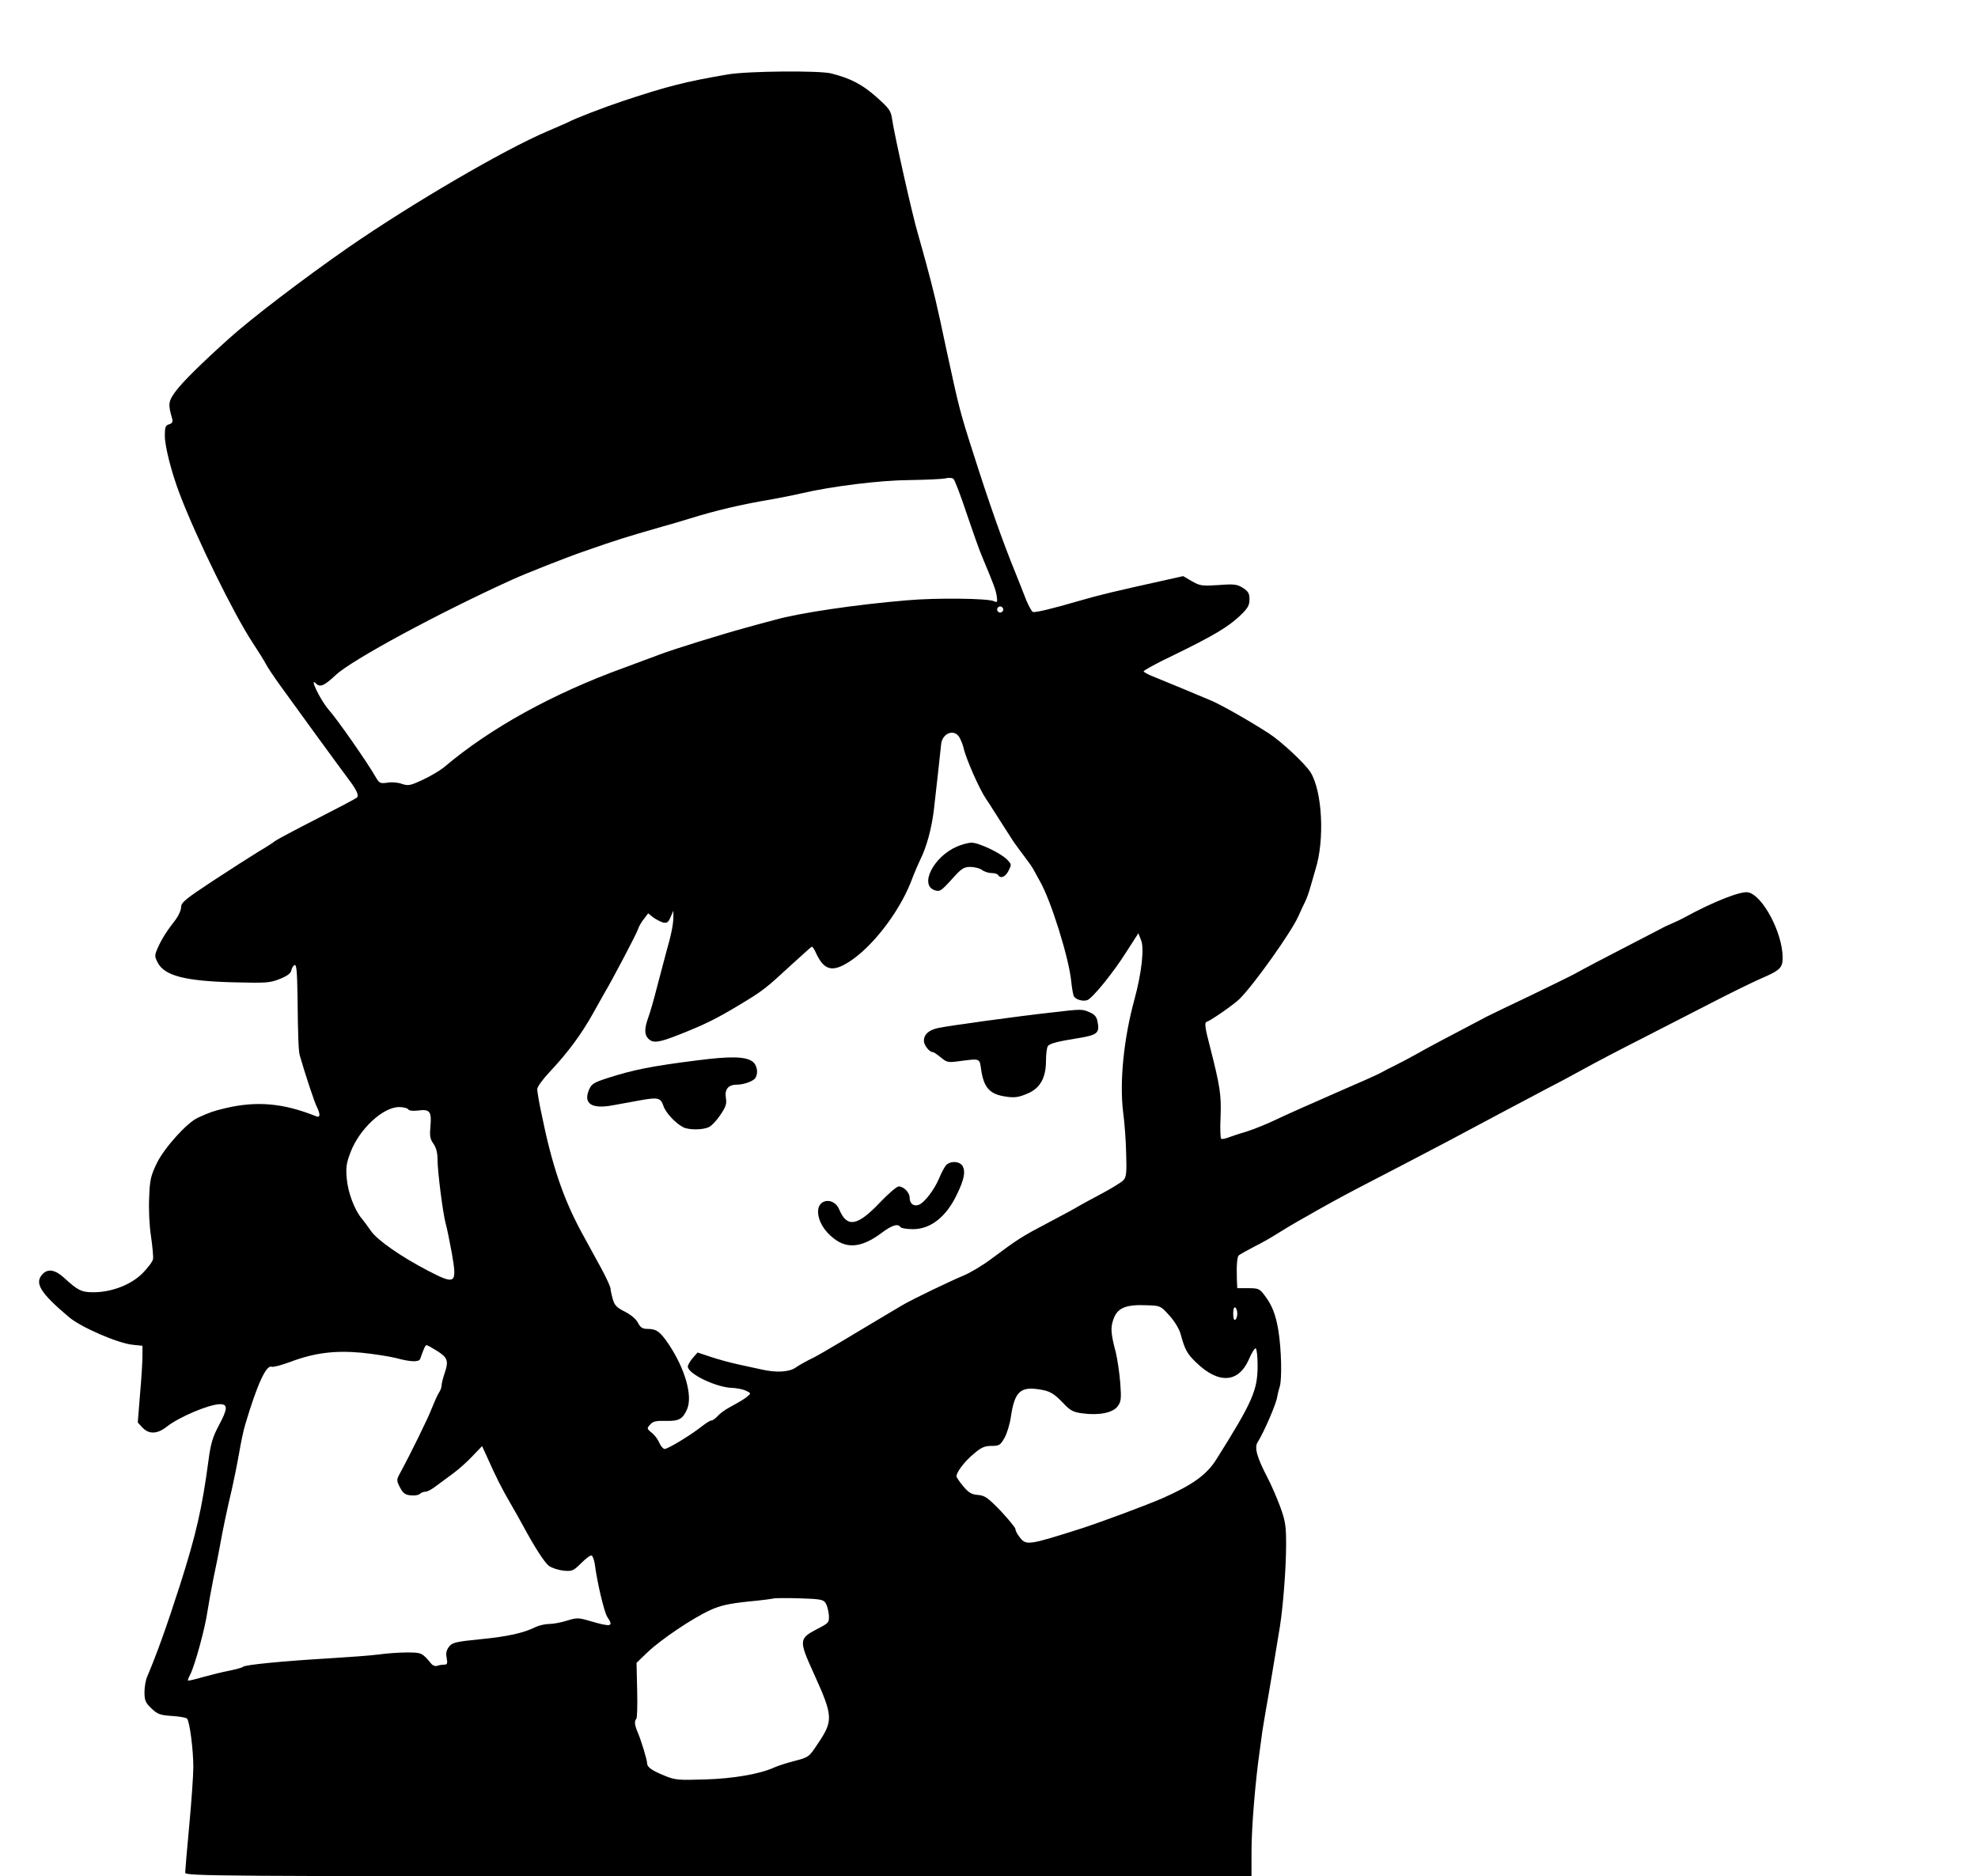 <?xml version="1.0" standalone="no"?>
<!DOCTYPE svg PUBLIC "-//W3C//DTD SVG 20010904//EN"
 "http://www.w3.org/TR/2001/REC-SVG-20010904/DTD/svg10.dtd">
<svg version="1.0" xmlns="http://www.w3.org/2000/svg"
 width="972pt" height="922pt" viewBox="0 0 972 922"
 preserveAspectRatio="xMidYMid meet">

<g transform="translate(0,922) scale(0.1,-0.1)"
fill="#000000" stroke="none">
<path d="M3575 8854 c-207 -35 -295 -58 -510 -129 -96 -32 -242 -88 -274 -106
-9 -4 -54 -24 -101 -44 -214 -91 -664 -354 -977 -570 -220 -153 -476 -348
-587 -448 -138 -124 -228 -213 -263 -260 -36 -49 -38 -63 -17 -134 4 -16 1
-23 -15 -28 -18 -5 -21 -14 -21 -56 0 -53 33 -182 74 -289 82 -215 265 -588
358 -729 27 -41 56 -87 64 -103 8 -16 41 -65 72 -108 66 -92 294 -405 334
-458 41 -54 53 -81 42 -91 -5 -5 -94 -52 -198 -105 -104 -53 -196 -102 -205
-109 -9 -8 -45 -31 -81 -52 -36 -22 -136 -86 -223 -143 -135 -89 -157 -107
-157 -129 0 -15 -12 -42 -27 -62 -45 -58 -67 -93 -87 -137 -17 -39 -17 -43 -1
-74 33 -65 136 -91 374 -97 160 -4 178 -3 227 17 37 15 54 28 56 43 2 11 9 22
16 25 9 3 12 -32 14 -150 2 -205 5 -272 11 -294 27 -94 73 -233 84 -253 18
-37 17 -55 -4 -46 -162 65 -293 76 -448 39 -58 -14 -72 -19 -132 -46 -54 -24
-166 -149 -202 -223 -30 -62 -35 -82 -38 -170 -3 -56 1 -140 9 -190 7 -49 12
-100 10 -112 -2 -12 -26 -44 -53 -71 -57 -56 -151 -92 -241 -92 -57 0 -76 9
-143 71 -43 39 -78 46 -104 20 -44 -44 -16 -92 129 -214 58 -49 240 -128 312
-135 l48 -5 0 -50 c0 -28 -5 -113 -12 -189 l-11 -138 23 -25 c32 -34 73 -32
119 4 60 48 210 111 262 111 40 0 38 -23 -7 -107 -29 -55 -39 -88 -50 -173
-31 -231 -60 -360 -140 -610 -66 -206 -115 -341 -160 -447 -8 -17 -14 -52 -14
-78 0 -41 5 -52 34 -80 31 -29 43 -33 100 -37 36 -2 70 -8 75 -13 13 -14 31
-152 31 -238 0 -40 -9 -169 -20 -287 -11 -118 -20 -223 -20 -232 0 -17 131
-18 2620 -18 l2620 0 0 123 c0 118 19 346 40 492 5 39 12 85 14 103 3 18 10
58 15 90 16 87 51 301 71 422 16 105 30 287 30 401 0 92 -4 116 -29 185 -16
43 -44 108 -63 144 -51 98 -65 147 -48 173 31 49 92 190 96 222 2 11 7 34 13
52 11 39 8 182 -7 275 -13 78 -31 125 -68 173 -24 32 -30 35 -80 35 l-54 0 -2
43 c-2 69 1 110 9 118 4 4 40 24 78 44 39 19 90 49 115 65 25 16 70 43 100 60
30 17 73 41 95 54 98 55 161 89 330 176 99 51 245 128 325 170 178 95 334 178
461 245 53 27 141 74 195 104 54 30 180 96 279 146 99 51 254 130 345 177 91
47 199 100 240 118 98 42 110 54 110 104 0 121 -97 305 -169 321 -36 8 -174
-47 -311 -122 -14 -8 -41 -21 -60 -29 -19 -8 -43 -19 -53 -25 -11 -6 -73 -38
-139 -72 -136 -70 -235 -122 -293 -154 -22 -12 -121 -60 -220 -108 -99 -47
-193 -92 -208 -100 -183 -96 -310 -163 -347 -185 -25 -14 -70 -38 -100 -53
-30 -15 -62 -31 -70 -36 -8 -6 -109 -51 -225 -101 -115 -50 -247 -109 -291
-130 -45 -22 -112 -49 -150 -61 -38 -11 -79 -25 -92 -30 -13 -5 -27 -7 -31 -5
-4 3 -6 51 -3 108 4 109 -2 148 -54 352 -22 82 -25 111 -16 114 24 8 137 87
164 114 74 75 250 323 287 403 12 28 28 61 35 75 7 14 18 45 25 70 7 25 19 65
26 90 45 144 33 382 -25 475 -26 42 -145 153 -206 192 -101 65 -231 138 -279
159 -87 37 -218 91 -277 115 -32 12 -58 26 -58 30 0 5 66 41 148 80 195 95
267 138 325 193 39 37 47 51 47 81 0 29 -6 39 -32 56 -29 18 -43 20 -121 14
-81 -5 -90 -4 -130 19 l-43 25 -89 -20 c-249 -55 -328 -74 -420 -101 -141 -41
-217 -59 -230 -55 -5 3 -20 29 -32 58 -11 30 -36 90 -53 134 -62 151 -133 353
-208 590 -66 205 -70 224 -132 510 -48 228 -61 280 -100 425 -11 41 -29 104
-39 140 -27 90 -114 478 -127 563 -6 43 -13 53 -78 111 -69 61 -126 91 -221
115 -57 15 -413 12 -510 -5z m1174 -2154 c29 -85 62 -180 75 -210 60 -144 69
-167 74 -199 4 -31 3 -33 -14 -25 -30 14 -286 17 -429 4 -251 -21 -527 -62
-648 -96 -51 -13 -117 -32 -147 -40 -107 -29 -356 -106 -415 -129 -33 -12
-112 -42 -175 -65 -354 -128 -663 -299 -889 -491 -20 -16 -67 -44 -104 -61
-62 -29 -71 -30 -102 -20 -18 7 -50 10 -71 6 -36 -5 -40 -3 -58 28 -40 70
-188 283 -232 332 -39 45 -96 162 -62 128 21 -21 40 -13 98 41 78 74 510 307
870 470 63 29 272 111 345 136 175 61 201 69 385 122 41 11 104 30 140 41 125
39 252 69 395 93 44 8 112 21 150 30 154 36 390 65 535 66 80 1 159 5 175 8
18 5 35 3 41 -3 6 -6 35 -81 63 -166z m181 -475 c0 -8 -7 -15 -15 -15 -8 0
-15 7 -15 15 0 8 7 15 15 15 8 0 15 -7 15 -15z m-216 -627 c7 -13 17 -36 21
-53 12 -54 78 -203 110 -250 11 -16 25 -37 30 -46 9 -15 63 -98 105 -164 11
-16 36 -50 55 -75 19 -25 38 -52 42 -60 4 -8 19 -35 33 -60 54 -93 143 -378
154 -492 3 -31 9 -63 12 -71 6 -18 46 -30 68 -21 25 10 126 133 190 235 l60
93 13 -33 c17 -40 3 -162 -32 -291 -53 -193 -74 -405 -56 -554 7 -51 14 -143
15 -204 3 -93 1 -115 -13 -131 -9 -10 -61 -42 -116 -71 -55 -29 -104 -56 -110
-60 -5 -4 -68 -38 -140 -76 -135 -71 -151 -81 -281 -178 -43 -33 -106 -70
-139 -84 -57 -23 -257 -119 -300 -145 -11 -7 -85 -50 -163 -97 -223 -134 -265
-158 -300 -174 -18 -9 -46 -25 -62 -36 -31 -22 -94 -26 -165 -10 -22 5 -74 16
-115 25 -41 9 -104 26 -139 38 l-63 21 -24 -27 c-13 -16 -24 -34 -24 -42 0
-36 142 -104 220 -105 19 -1 48 -6 64 -13 26 -12 27 -14 11 -27 -19 -16 -33
-24 -91 -56 -22 -12 -48 -31 -58 -43 -11 -12 -24 -21 -30 -21 -6 0 -27 -13
-46 -28 -51 -41 -167 -112 -184 -112 -7 0 -19 14 -26 30 -7 17 -24 40 -38 50
-24 20 -24 21 -7 40 14 16 29 19 76 18 65 -2 85 9 106 59 27 66 -11 197 -90
316 -43 64 -61 77 -106 77 -24 0 -34 7 -46 30 -9 18 -35 40 -65 55 -40 20 -51
32 -59 62 -6 21 -11 45 -11 53 -1 8 -20 50 -43 93 -23 42 -68 124 -99 181 -90
166 -146 331 -197 583 -12 55 -21 110 -21 121 0 12 29 51 65 89 87 93 152 181
209 283 26 47 52 92 56 100 37 61 157 290 164 311 4 14 18 39 30 53 l21 28 25
-20 c14 -10 35 -21 48 -25 19 -4 26 0 37 26 l14 32 0 -30 c0 -35 -10 -87 -34
-170 -9 -33 -29 -109 -45 -170 -15 -60 -35 -130 -44 -154 -20 -55 -20 -85 0
-105 23 -23 50 -20 149 19 127 50 186 79 300 148 113 68 125 77 254 196 51 47
96 87 100 89 3 1 12 -11 19 -27 40 -89 81 -101 165 -47 113 72 243 241 302
389 17 45 39 96 47 112 31 62 56 153 67 245 6 52 16 140 22 195 6 55 12 113
14 130 7 53 63 74 89 33z m-2708 -1829 c4 -7 23 -9 49 -6 57 8 67 -5 60 -78
-4 -46 -2 -62 15 -85 13 -19 20 -44 20 -77 0 -59 26 -263 40 -315 6 -20 19
-85 30 -144 27 -154 20 -159 -117 -88 -131 68 -249 150 -280 195 -15 22 -36
50 -46 62 -35 42 -67 127 -73 195 -5 56 -2 77 19 131 43 113 159 221 238 221
21 0 41 -5 45 -11z m3740 -1013 c25 -27 48 -65 55 -89 21 -78 32 -99 77 -142
110 -107 208 -101 259 15 14 33 29 57 34 54 5 -3 9 -41 9 -84 0 -121 -24 -177
-202 -460 -48 -77 -117 -126 -263 -191 -80 -35 -298 -116 -399 -149 -264 -84
-273 -85 -305 -44 -12 15 -21 32 -21 40 0 7 -33 47 -72 89 -64 66 -78 76 -112
79 -30 2 -45 10 -72 42 -18 21 -33 44 -34 49 0 21 40 74 85 111 37 32 54 39
88 39 37 0 43 4 63 39 12 21 27 69 32 107 18 119 46 146 137 132 54 -8 73 -19
120 -68 34 -36 48 -44 93 -50 81 -11 148 2 173 33 18 24 20 35 14 117 -4 49
-14 117 -22 150 -24 90 -26 120 -13 158 19 60 60 78 169 73 63 -2 65 -3 107
-50z m334 9 c0 -13 -4 -27 -10 -30 -6 -4 -10 8 -10 30 0 22 4 34 10 30 6 -3
10 -17 10 -30z m-3934 -182 c54 -34 59 -50 40 -108 -9 -25 -16 -54 -16 -63 0
-10 -6 -26 -14 -37 -7 -11 -22 -45 -34 -75 -17 -46 -108 -231 -161 -328 -12
-23 -12 -30 5 -62 15 -28 26 -36 53 -38 18 -2 38 1 44 7 6 6 18 11 28 11 9 0
32 12 52 28 20 15 58 43 84 62 26 19 69 57 95 85 l47 49 27 -59 c39 -88 71
-152 111 -220 19 -33 47 -82 62 -110 60 -111 106 -182 129 -200 14 -10 46 -20
71 -23 43 -4 49 -1 88 38 23 23 46 40 51 36 5 -3 12 -23 15 -43 11 -87 46
-235 61 -258 33 -49 22 -52 -93 -18 -49 14 -58 14 -106 -1 -28 -9 -68 -16 -87
-16 -19 0 -49 -7 -66 -15 -58 -29 -137 -47 -272 -60 -119 -12 -137 -16 -153
-36 -13 -17 -17 -32 -12 -56 5 -28 3 -33 -14 -33 -11 0 -26 -3 -34 -6 -8 -3
-21 2 -28 11 -45 54 -47 55 -121 55 -40 0 -102 -5 -138 -10 -36 -5 -146 -13
-245 -19 -220 -13 -407 -31 -420 -41 -5 -5 -37 -13 -70 -20 -33 -6 -91 -21
-128 -31 -38 -11 -71 -19 -73 -17 -2 2 3 16 11 30 23 46 73 227 85 313 5 33
18 105 29 160 12 55 26 127 32 160 13 74 34 175 59 280 10 44 26 123 35 175 9
52 22 115 30 140 59 198 103 294 130 284 8 -3 49 8 92 24 117 44 217 57 349
45 60 -6 136 -18 169 -26 73 -20 114 -21 120 -4 18 52 25 67 31 67 4 0 26 -12
50 -27z m1911 -1240 c7 -11 14 -37 16 -58 2 -38 1 -40 -58 -70 -89 -47 -90
-55 -17 -216 97 -214 98 -233 19 -350 -41 -62 -43 -64 -112 -82 -39 -10 -83
-24 -100 -32 -70 -32 -201 -55 -341 -59 -130 -4 -146 -3 -197 18 -62 25 -87
42 -87 61 0 17 -29 112 -46 152 -15 34 -18 56 -7 67 4 4 6 67 4 141 l-3 134
54 52 c66 63 222 168 308 207 50 23 92 32 185 42 66 6 125 14 130 16 6 1 62 2
125 0 100 -3 116 -6 127 -23z"/>
<path d="M4700 5059 c-113 -50 -182 -187 -108 -213 26 -9 32 -5 84 52 49 55
60 62 93 62 20 0 46 -7 57 -15 10 -8 31 -15 46 -15 15 0 30 -4 33 -10 12 -19
35 -10 51 21 15 30 15 32 -6 54 -30 32 -141 85 -176 84 -16 0 -49 -9 -74 -20z"/>
<path d="M5170 4245 c-171 -19 -522 -67 -562 -77 -45 -10 -68 -32 -68 -62 0
-22 27 -56 44 -56 5 0 22 -12 39 -26 29 -24 36 -26 87 -19 110 14 103 17 112
-45 13 -83 41 -115 111 -127 52 -9 72 -6 120 15 59 26 87 77 87 159 0 32 4 64
9 72 8 13 45 23 151 40 93 15 105 25 93 82 -4 23 -15 35 -39 45 -37 16 -38 16
-184 -1z"/>
<path d="M3430 4010 c-231 -29 -318 -47 -443 -87 -71 -23 -80 -29 -93 -59 -28
-68 14 -95 119 -75 34 6 94 17 132 24 89 16 101 13 115 -27 11 -34 59 -85 97
-105 27 -14 95 -14 125 0 13 5 39 32 57 59 28 41 33 56 28 85 -7 42 12 65 53
65 35 0 82 17 92 33 16 25 8 66 -16 82 -36 24 -108 25 -266 5z"/>
<path d="M4648 3493 c-8 -10 -23 -38 -33 -63 -24 -57 -72 -119 -99 -130 -26
-10 -46 5 -46 35 0 25 -29 55 -54 55 -9 0 -51 -36 -93 -80 -110 -116 -161
-124 -199 -33 -26 61 -104 53 -104 -10 0 -46 30 -97 79 -134 66 -51 138 -42
231 27 53 40 83 49 95 30 3 -5 31 -10 61 -10 88 0 165 61 218 174 34 71 41
108 27 135 -14 26 -62 28 -83 4z"/>
</g>
</svg>

